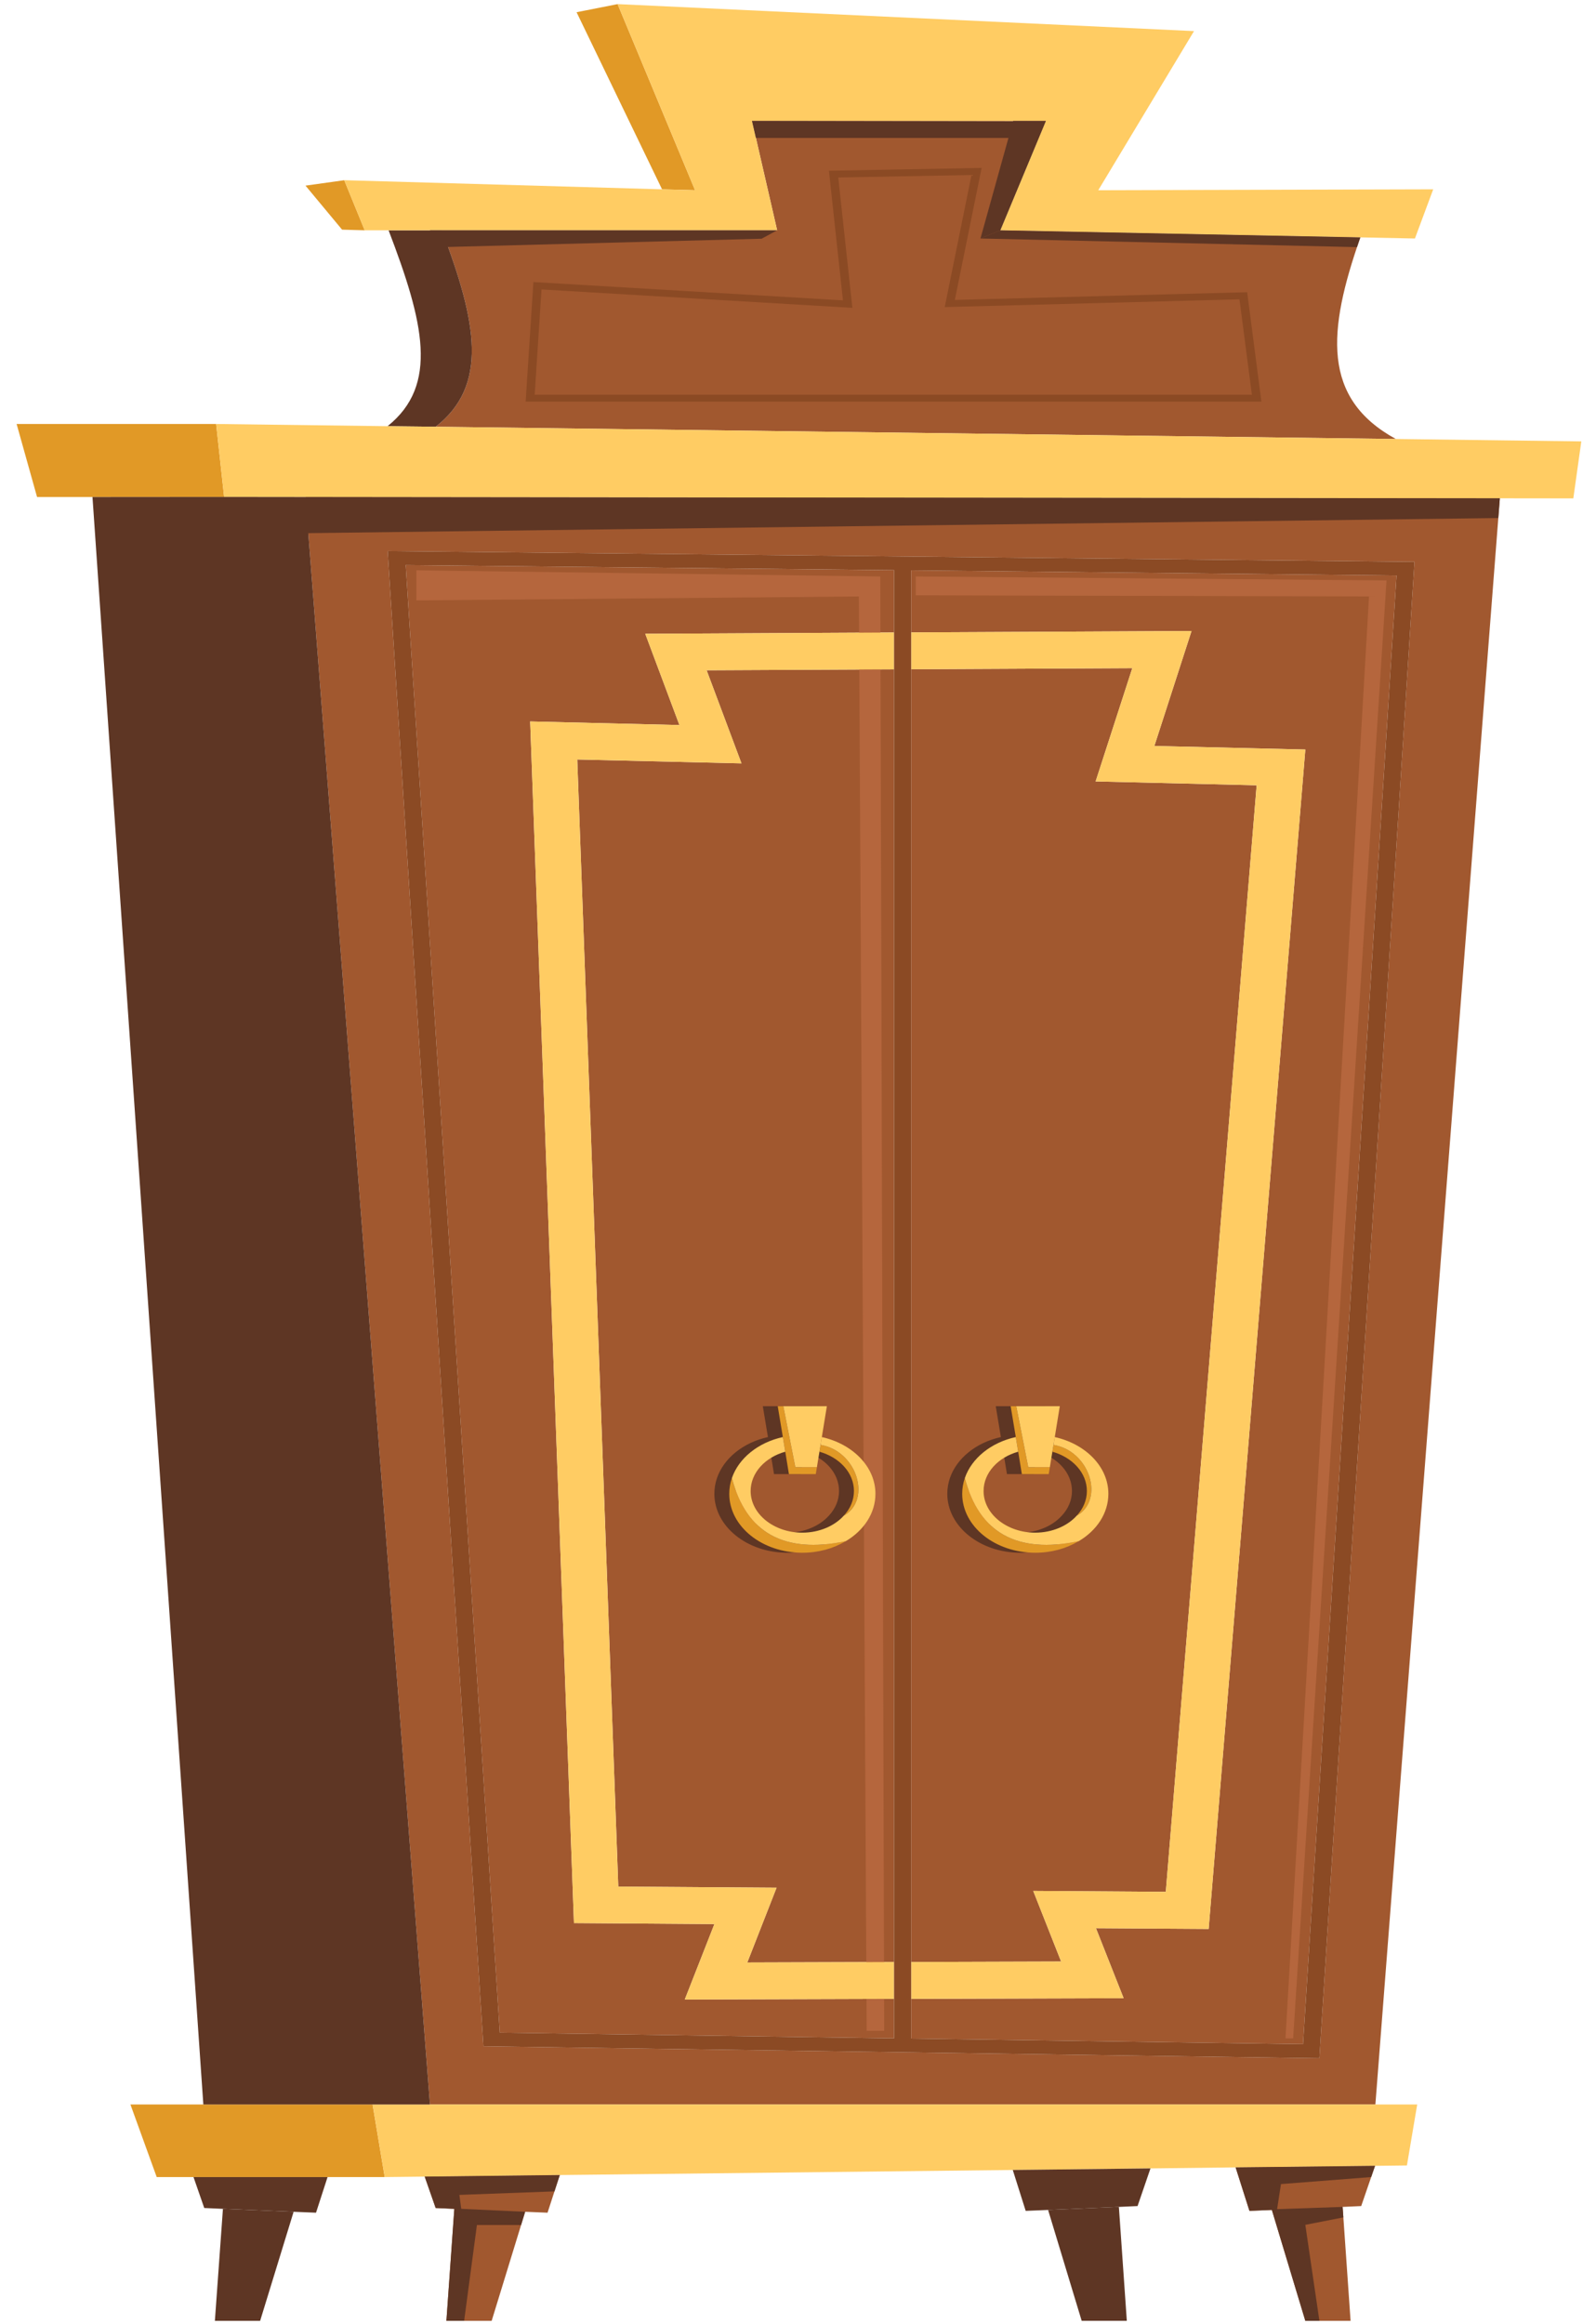 <?xml version="1.0" encoding="utf-8"?>
<!-- Generator: Adobe Illustrator 13.0.0, SVG Export Plug-In . SVG Version: 6.00 Build 14948)  -->
<!DOCTYPE svg PUBLIC "-//W3C//DTD SVG 1.1//EN" "http://www.w3.org/Graphics/SVG/1.1/DTD/svg11.dtd">
<svg version="1.1" id="Layer_1" xmlns="http://www.w3.org/2000/svg" xmlns:xlink="http://www.w3.org/1999/xlink" x="0px" y="0px"
	 width="322px" height="468.702px" viewBox="0 0 322 468.702" enable-background="new 0 0 322 468.702" xml:space="preserve">
<polygon fill="#A1582F" points="85.684,438.976 87.897,445.31 91.656,445.479 91.656,445.646 90.064,468.064 99.195,468.064 
	105.951,446.072 110.469,446.257 112.937,438.661 "/>
<polygon fill="#A1582F" points="249.291,437.118 252.081,445.887 256.602,445.699 263.354,468.064 272.486,468.064 270.895,445.273 
	270.872,445.088 274.629,444.921 277.42,436.804 "/>
<polygon fill="#A1582F" points="221.047,157.596 253.533,158.376 235.204,381.546 208.458,381.358 214.085,395.605 183.834,395.699 
	183.834,134.973 228.447,134.75 "/>
<polygon fill="#A1582F" points="156.674,380.71 124.741,380.486 116.464,153.176 149.596,153.956 142.563,135.177 180.376,134.992 
	180.376,395.698 150.771,395.792 "/>
<polygon fill="#A1582F" points="180.376,114.987 180.376,127.562 130.183,127.821 137.077,146.229 106.964,145.504 115.796,387.841 
	144.132,388.047 138.159,403.258 180.376,403.129 180.376,411.096 100.832,409.945 81.856,113.966 "/>
<polygon fill="#A1582F" points="262.895,412.268 183.834,411.133 183.834,403.128 226.696,402.998 221.116,388.882 243.852,389.031 
	263.355,151.169 232.898,150.445 240.393,127.264 183.834,127.543 183.834,115.024 281.753,116.064 "/>
<path fill="#A1582F" d="M86.744,424.433H277.49l25.107-323.915v-0.019l-240.961-0.26L86.744,424.433z M97.535,412.694
	L78.214,111.142l207.16,2.173l-19.183,301.794L97.535,412.694z"/>
<g>
	<defs>
		<rect id="SVGID_1_" width="322" height="468.702"/>
	</defs>
	<clipPath id="SVGID_2_">
		<use xlink:href="#SVGID_1_"  overflow="visible"/>
	</clipPath>
	<path clip-path="url(#SVGID_2_)" fill="#A1582F" d="M89.143,46.448h67.647l-5.073-22.066h59.302l-9.2,22.066l72.628,1.43v0.019
		c-6.617,18.89-7.816,32.449,7.17,40.64l-193.719-2.47C98.549,77.764,96.267,65.078,89.143,46.448"/>
	<polygon clip-path="url(#SVGID_2_)" fill="#B5663D" points="178.387,409.58 177.603,116.265 84.003,115.024 84.003,121.086 
		173.286,120.296 174.854,409.58 	"/>
	<polygon clip-path="url(#SVGID_2_)" fill="#FFCC63" points="183.834,395.699 183.834,403.129 226.696,402.999 221.116,388.883 
		243.852,389.031 263.355,151.17 232.898,150.445 240.393,127.264 183.834,127.543 183.834,134.973 228.448,134.75 221.048,157.596 
		253.533,158.376 235.203,381.546 208.458,381.358 214.084,395.605 	"/>
	<polygon clip-path="url(#SVGID_2_)" fill="#FFCC63" points="106.964,145.504 115.795,387.841 144.132,388.046 138.16,403.258 
		180.377,403.129 180.377,395.699 150.771,395.792 156.674,380.71 124.742,380.487 116.464,153.175 149.596,153.956 
		142.564,135.177 180.377,134.991 180.377,127.562 130.183,127.821 137.076,146.229 	"/>
	<polygon clip-path="url(#SVGID_2_)" fill="#E19926" points="39.041,439.07 66.087,439.07 77.615,439.07 75.17,424.433 
		41.024,424.433 26.314,424.433 31.617,439.07 	"/>
	<polygon clip-path="url(#SVGID_2_)" fill="#E19926" points="116.326,2.464 133.572,38.183 140.234,38.369 124.603,0.83 	"/>
	<polygon clip-path="url(#SVGID_2_)" fill="#E19926" points="61.636,37.439 69.015,46.317 73.58,46.448 69.452,36.344 	"/>
	<polygon clip-path="url(#SVGID_2_)" fill="#E19926" points="3.35,85.509 7.478,100.238 18.659,100.238 45.219,100.221 
		43.607,85.509 	"/>
	<path clip-path="url(#SVGID_2_)" fill="#5E3624" d="M78.191,85.955l9.706,0.112c10.653-8.303,8.37-20.989,1.246-39.619H78.398
		C85.5,65.003,88.566,77.671,78.191,85.955"/>
	<polygon clip-path="url(#SVGID_2_)" fill="#FFCC63" points="204.332,437.64 232.114,437.324 249.291,437.118 277.42,436.804 
		283.853,436.729 285.927,424.434 277.488,424.434 86.744,424.434 75.17,424.434 77.616,439.07 85.684,438.977 112.937,438.66 	"/>
	<polygon clip-path="url(#SVGID_2_)" fill="#FFCC63" points="69.452,36.344 73.58,46.448 78.398,46.448 89.143,46.448 
		156.789,46.448 151.718,24.382 211.019,24.382 201.818,46.448 274.446,47.878 285.467,48.101 289.156,38.182 221.578,38.368 
		240.899,6.272 124.604,0.83 140.235,38.368 133.572,38.182 	"/>
	<polygon clip-path="url(#SVGID_2_)" fill="#FFCC63" points="281.616,88.537 87.896,86.067 78.191,85.955 43.607,85.509 
		45.22,100.22 61.637,100.239 302.596,100.499 317.423,100.517 319.036,89.021 	"/>
	<polygon clip-path="url(#SVGID_2_)" fill="#5E3624" points="44.966,445.646 43.353,468.064 52.483,468.064 59.239,446.072 
		44.966,445.478 	"/>
	<polygon clip-path="url(#SVGID_2_)" fill="#5E3624" points="39.041,439.07 41.208,445.31 44.966,445.477 59.238,446.072 
		63.758,446.257 66.087,439.07 	"/>
	<polygon clip-path="url(#SVGID_2_)" fill="#5E3624" points="211.456,445.701 218.233,468.063 227.341,468.063 225.752,445.272 
		225.728,445.088 	"/>
	<polygon clip-path="url(#SVGID_2_)" fill="#5E3624" points="211.456,445.701 225.728,445.088 229.508,444.921 232.114,437.324 
		204.33,437.639 206.937,445.887 	"/>
	<polygon clip-path="url(#SVGID_2_)" fill="#5E3624" points="18.66,100.239 41.024,424.433 75.17,424.433 86.745,424.433 
		61.637,100.239 45.22,100.22 	"/>
	<path clip-path="url(#SVGID_2_)" fill="#8B4A24" d="M107.617,56.883l62.452,3.694l-2.829-26.139l30.81-0.574l-5.405,26.625
		l58.977-1.555l2.871,22.064h-148.44L107.617,56.883z M250.068,60.369l-59.468,1.567l5.404-26.641l-26.881,0.501l2.846,26.291
		l-62.718-3.711l-1.376,21.229h144.699L250.068,60.369z"/>
	<polygon clip-path="url(#SVGID_2_)" fill="#5E3624" points="273.779,49.842 197.813,48.101 201.817,46.448 274.446,47.878 	"/>
	<polygon clip-path="url(#SVGID_2_)" fill="#5E3624" points="211.019,24.382 201.818,46.448 197.813,48.101 204.415,24.382 	"/>
	<polygon clip-path="url(#SVGID_2_)" fill="#5E3624" points="205.465,27.82 152.508,27.82 151.717,24.382 207.231,24.466 	"/>
	<polygon clip-path="url(#SVGID_2_)" fill="#5E3624" points="156.79,46.448 153.663,48.145 89.105,49.842 86.744,46.448 	"/>
	<polygon clip-path="url(#SVGID_2_)" fill="#5E3624" points="61.636,100.239 302.598,100.499 302.291,104.478 58.396,107.571 	"/>
	<polygon clip-path="url(#SVGID_2_)" fill="#5E3624" points="277.42,436.804 276.642,439.07 258.445,440.484 257.66,445.541 
		270.872,445.087 271.03,447.204 263.354,448.703 266.195,468.064 263.354,468.064 256.602,445.699 252.081,445.887 249.29,437.118 
			"/>
	<polygon clip-path="url(#SVGID_2_)" fill="#5E3624" points="112.937,438.661 111.865,441.96 92.686,442.664 93.054,445.477 
		105.95,446.071 105.131,448.74 96.219,448.74 93.643,468.063 90.064,468.063 91.656,445.477 87.897,445.31 85.684,438.976 	"/>
	<polygon clip-path="url(#SVGID_2_)" fill="#B5663D" points="260.898,411.097 279.736,117.055 184.757,116.264 184.757,120.059 
		276.204,120.296 259.353,411.097 	"/>
	<path clip-path="url(#SVGID_2_)" fill="#8B4A24" d="M78.214,111.142l19.321,301.553l168.657,2.415l19.184-301.794L78.214,111.142z
		 M183.834,403.129v-7.431V134.973v-7.429v-12.519l97.921,1.04l-18.86,296.203l-79.061-1.134V403.129z M81.857,113.965l98.52,1.021
		v12.575v7.43v260.707v7.431v7.968l-79.544-1.152L81.857,113.965z"/>
	<path clip-path="url(#SVGID_2_)" fill="#5E3624" d="M191.121,301.267c0,6.575,6.593,11.889,14.732,11.889
		c3.273,0,6.295-0.855,8.737-2.321h0.024c3.643-2.156,5.994-5.628,5.994-9.567c0-5.461-4.588-10.049-10.813-11.44l1.013-6.224
		h-8.784h-1.129l1.037,6.224c-4.98,1.096-8.898,4.254-10.283,8.265C191.306,299.113,191.121,300.172,191.121,301.267
		 M209.312,292.779c4.059,1.15,6.963,4.254,6.963,7.931c0,1.84-0.737,3.548-2.006,4.923c-1.867,2.098-4.957,3.473-8.415,3.473
		c-5.741,0-10.422-3.77-10.422-8.396c0-3.677,2.928-6.798,6.986-7.931l0.738,4.514h5.418l0.229-1.393L209.312,292.779z"/>
	<path clip-path="url(#SVGID_2_)" fill="#E19926" d="M212.32,292.779c4.059,1.15,6.963,4.254,6.963,7.932
		c0,1.839-0.737,3.547-2.005,4.922l0.021,0.019c5.557-3.231,2.606-13.021-4.748-14.246L212.32,292.779z"/>
	<path clip-path="url(#SVGID_2_)" fill="#E19926" d="M194.129,301.268c0,6.574,6.594,11.888,14.732,11.888
		c3.274,0,6.296-0.855,8.739-2.322c-12.404,2.581-20.06-1.652-22.942-12.742C194.314,299.113,194.129,300.171,194.129,301.268"/>
	<polygon clip-path="url(#SVGID_2_)" fill="#E19926" points="204.942,289.826 205.427,292.779 206.163,297.293 211.583,297.293 
		211.813,295.899 207.456,295.899 205.035,283.603 203.905,283.603 	"/>
	<path clip-path="url(#SVGID_2_)" fill="#FFCC63" d="M217.278,305.633c-1.868,2.099-4.958,3.474-8.417,3.474
		c-5.74,0-10.42-3.771-10.42-8.396c0-3.679,2.928-6.8,6.986-7.933l-0.486-2.953c-4.979,1.097-8.898,4.254-10.283,8.267
		c2.883,11.089,10.538,15.322,22.942,12.741h0.021c3.645-2.154,5.996-5.628,5.996-9.565c0-5.461-4.587-10.049-10.814-11.442
		l-0.253,1.579c7.355,1.227,10.308,11.016,4.75,14.247L217.278,305.633z"/>
	<polygon clip-path="url(#SVGID_2_)" fill="#FFCC63" points="205.035,283.604 207.457,295.9 211.813,295.9 212.321,292.779 
		212.551,291.405 212.805,289.826 213.819,283.604 	"/>
	<path clip-path="url(#SVGID_2_)" fill="#5E3624" d="M144.125,301.267c0,6.575,6.594,11.889,14.733,11.889
		c3.273,0,6.295-0.855,8.738-2.321h0.022c3.644-2.156,5.995-5.628,5.995-9.567c0-5.461-4.59-10.049-10.814-11.44l1.017-6.224h-8.786
		h-1.129l1.036,6.224c-4.979,1.096-8.898,4.254-10.283,8.265C144.31,299.113,144.125,300.172,144.125,301.267 M162.315,292.779
		c4.059,1.15,6.963,4.254,6.963,7.931c0,1.84-0.737,3.548-2.004,4.923c-1.869,2.098-4.959,3.473-8.416,3.473
		c-5.741,0-10.423-3.77-10.423-8.396c0-3.677,2.929-6.798,6.986-7.931l0.738,4.514h5.419l0.229-1.393L162.315,292.779z"/>
	<path clip-path="url(#SVGID_2_)" fill="#E19926" d="M165.325,292.779c4.058,1.15,6.962,4.254,6.962,7.932
		c0,1.839-0.737,3.547-2.004,4.922l0.021,0.019c5.556-3.231,2.605-13.021-4.749-14.246L165.325,292.779z"/>
	<path clip-path="url(#SVGID_2_)" fill="#E19926" d="M147.134,301.268c0,6.574,6.594,11.888,14.733,11.888
		c3.272,0,6.293-0.855,8.737-2.322c-12.403,2.581-20.059-1.652-22.94-12.742C147.317,299.113,147.134,300.171,147.134,301.268"/>
	<polygon clip-path="url(#SVGID_2_)" fill="#E19926" points="157.946,289.826 158.431,292.779 159.168,297.293 164.588,297.293 
		164.817,295.899 160.461,295.899 158.04,283.603 156.91,283.603 	"/>
	<path clip-path="url(#SVGID_2_)" fill="#FFCC63" d="M170.282,305.633c-1.867,2.099-4.958,3.474-8.416,3.474
		c-5.741,0-10.421-3.771-10.421-8.396c0-3.679,2.928-6.8,6.986-7.933l-0.484-2.953c-4.98,1.097-8.9,4.254-10.283,8.267
		c2.883,11.089,10.536,15.322,22.94,12.741h0.022c3.644-2.154,5.996-5.628,5.996-9.565c0-5.461-4.588-10.049-10.814-11.442
		l-0.253,1.579c7.354,1.227,10.306,11.016,4.751,14.247L170.282,305.633z"/>
	<polygon clip-path="url(#SVGID_2_)" fill="#FFCC63" points="158.039,283.604 160.46,295.9 164.817,295.9 165.325,292.779 
		165.556,291.405 165.809,289.826 166.824,283.604 	"/>
</g>
</svg>
